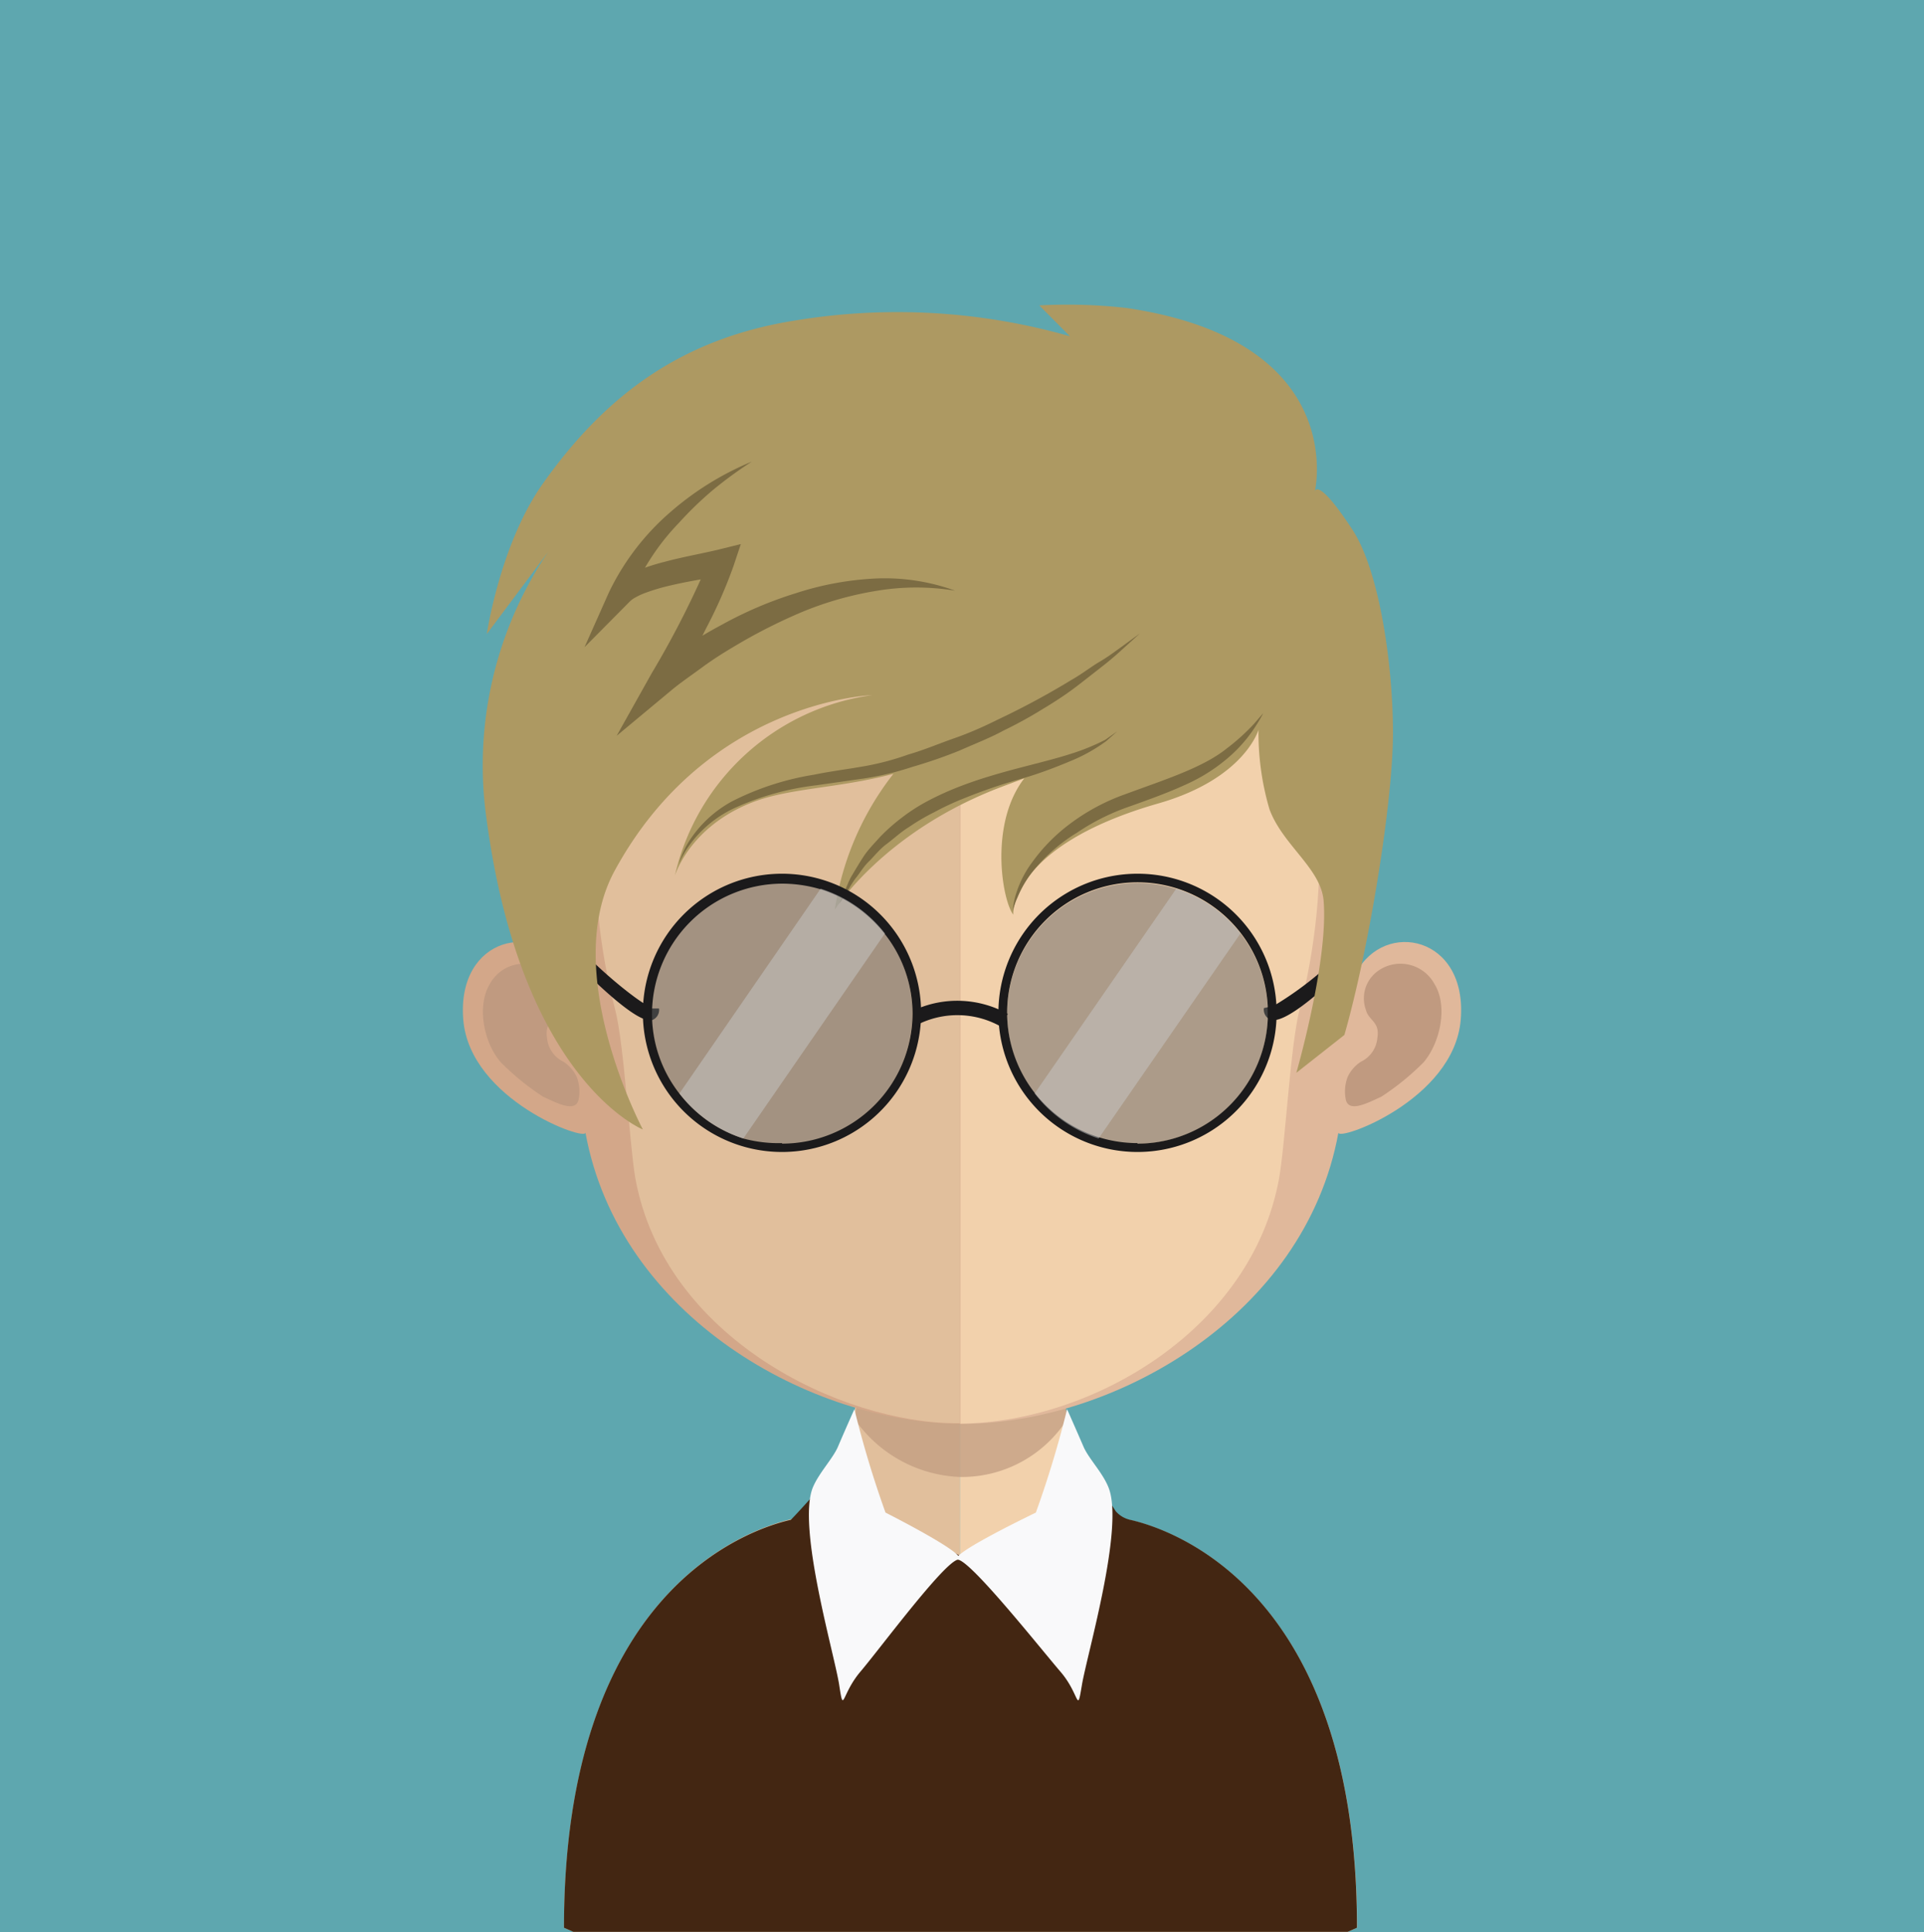 <svg xmlns="http://www.w3.org/2000/svg" viewBox="0 0 145.36 145.95"><defs><style>.cls-1{fill:#5ea7af;}.cls-2{fill:#e1bf9c;}.cls-3{fill:#f2d1ac;}.cls-4,.cls-6{fill:#c09a80;}.cls-4{opacity:0.7;}.cls-5{fill:#d3a789;}.cls-7{fill:#e0b89b;}.cls-8{fill:#432612;}.cls-9{fill:#1b1a1b;}.cls-10{fill:#f9f9fa;}.cls-11{fill:#ad9962;}.cls-12{fill:#7c6c43;}.cls-13{fill:#666766;}.cls-13,.cls-14{opacity:0.5;}.cls-14{fill:#c9c9c9;}</style></defs><title>Asset 206</title><g id="Layer_2" data-name="Layer 2"><g id="Layer_1-2" data-name="Layer 1"><rect class="cls-1" width="145.36" height="145.95"/><path class="cls-2" d="M72.52,92.22v53.71H43.33l-.72-.31c0-28.81,17.87-31,17.87-31,1.78,0,2.93-2.29,3.69-5.77.12-.53.22-1.09.31-1.68.16-1,.3-2,.4-3.11.06-.65.12-1.31.19-2,.26-3.29.34-6.88.34-10.27C65.41,91.84,69.34,92.22,72.52,92.22Z"/><path class="cls-3" d="M102.53,145.62s-.26.1-.69.31H72.52V92.22h.06c3.17,0,7.13-.38,7.13-.38,0,3.37.08,6.91.34,10.19.06.66.13,1.31.19,2,.12,1.12.24,2.19.41,3.19v0c.06.45.14.86.22,1.27.76,3.71,1.95,6.2,3.79,6.2C84.66,114.66,102.53,116.81,102.53,145.62Z"/><path class="cls-4" d="M80.65,107.17v0a9.44,9.44,0,0,1-8.09,4.4h0a10.16,10.16,0,0,1-8-4.38c.16-1,.3-2,.4-3.11.06-.65.12-1.31.19-2a31.65,31.65,0,0,0,7.37,1h.08a30,30,0,0,0,7.53-1c.06.66.13,1.31.19,2C80.36,105.1,80.48,106.17,80.65,107.17Z"/><path class="cls-5" d="M72.6,30.64c-30.92,0-31.1,25.88-29.72,42.82-2.12-4-8.39-2.77-7.88,3.56.49,6.09,9.36,9.24,9.23,8.53,2.54,13.94,17.09,22,28.37,22h.24V30.64Z"/><path class="cls-6" d="M37,74.34a2.93,2.93,0,0,1,4.47-.85,2.55,2.55,0,0,1,.72,2.81c-.21.81-1.07.87-.86,2.11a2.19,2.19,0,0,0,1.24,1.79,2.83,2.83,0,0,1,1,1.14,3.1,3.1,0,0,1,.14,1.74c-.24,1-1.69.21-2.67-.23a19.39,19.39,0,0,1-3.2-2.6C36.55,78.78,36,76,37,74.34Z"/><path class="cls-7" d="M72.75,30.64c30.93,0,31.1,25.88,29.73,42.82,2.12-4,8.4-2.77,7.88,3.56-.49,6.09-9.36,9.24-9.24,8.53-2.53,13.94-17.08,22-28.37,22h-.23V30.64Z"/><path class="cls-6" d="M108.38,74.34a2.92,2.92,0,0,0-4.46-.85,2.55,2.55,0,0,0-.72,2.81c.21.81,1.07.87.86,2.11a2.19,2.19,0,0,1-1.24,1.79,2.76,2.76,0,0,0-1,1.14,3.1,3.1,0,0,0-.14,1.74c.24,1,1.69.21,2.67-.23a19.39,19.39,0,0,0,3.2-2.6C108.81,78.78,109.41,76,108.38,74.34Z"/><path class="cls-2" d="M72.33,37.93c-10.17,0-17.62,3-22.13,8.79-6.29,8.15-6.05,20.59-3.73,29.52C47.18,79,47.54,86.33,48,89c2.19,12.07,15.52,18.51,24.29,18.51h.24V37.94Z"/><path class="cls-3" d="M94.42,46.73C89.94,40.94,82.58,38,72.57,37.94v69.6c10-.11,22-7.16,24.06-18.5.49-2.71.85-10.07,1.56-12.8C100.51,67.34,100.74,54.91,94.42,46.73Z"/><path class="cls-8" d="M85.41,114.81a2,2,0,0,1-1.12-.66,23.46,23.46,0,0,0-2.1-2.84c-.07-.08-.14-.14-.19-.21l-.31,1.76-9.12,4.67-9-4.35-.44-2.08a1.5,1.5,0,0,1-.13.11c-1.21,1.39-3.29,3.69-3.27,3.6-3.38.78-17.12,5.53-17.12,30.81l.71.31h58.5l.7-.31C102.53,120.34,88.79,115.59,85.41,114.81Z"/><path class="cls-9" d="M49.06,77.06c-1.7,0-7.52-6.37-7.55-6.45l.92-.6c1.84,2.56,5.87,5.75,6.62,6a.34.34,0,0,0-.23,0,.27.27,0,0,0-.14.17l1.11,0a.82.82,0,0,1-.63.91Z"/><path class="cls-9" d="M96.22,77.06h-.11a.81.81,0,0,1-.62-.91l.74-.17a25.52,25.52,0,0,0,6.87-6l-.57,2.2C102.5,72.29,97.91,77.06,96.22,77.06Z"/><path class="cls-10" d="M83.76,112.39c-.44-1.14-1.51-2.2-1.9-3.11-.65-1.5-1.24-2.83-1.24-2.83a77.26,77.26,0,0,1-2.36,7.81s-6.94,3.33-5.86,3.56,6.24,6.74,7.72,8.46,1.23,3.32,1.62,1S84.94,115.43,83.76,112.39Z"/><path class="cls-10" d="M66.9,114.26a77.66,77.66,0,0,1-2.35-7.81s-.6,1.33-1.24,2.83c-.39.91-1.46,2-1.91,3.11-1.18,3,1.64,12.56,2,14.88s.14.73,1.61-1,6.27-8.22,7.36-8.46S66.9,114.26,66.9,114.26Z"/><path class="cls-11" d="M101.57,78.18c1.89-6.61,3.67-17.69,3.67-22.8s-1-12.11-3-15.27c-2.7-4.15-2.9-3-2.9-3S102,25.78,85.15,23.27a39.39,39.39,0,0,0-6.63-.2l2.31,2.33A47.42,47.42,0,0,0,60.2,24.19C51.67,25.51,45.84,29.71,41,36.55c-3.23,4.58-4.22,11.34-4.22,11.34L43,39.57a28.75,28.75,0,0,0-6.24,22.31C39.4,81.66,48.57,85.32,48.57,85.32s-6.31-11.85-2.14-19.53c7-12.89,19.47-13.28,19.47-13.28A17.74,17.74,0,0,0,51,66.09c-.21.86.58-3.46,5.89-5.5,3.66-1.41,8.83-.9,14.71-3.59C77,54.55,86.5,47.7,86.5,47.7s-12.62,4.7-16.17,7.77a21.91,21.91,0,0,0-7.26,13.25s3.67-5.92,12.65-9.3c4.93-1.86,13.8-5.1,13.8-5.1S83,53.9,78.3,57.84c-3.75,3.16-2.69,10-1.75,11.25,0,0-.31-5.18,11-8.41,6.49-1.87,7.53-5.55,7.53-5.55a20.43,20.43,0,0,0,.83,6c1,2.71,3.89,4.47,4.09,6.91.38,4.53-2.06,13-2.06,13Z"/><path class="cls-12" d="M86.13,47.84,84.85,49c-.4.37-.9.81-1.5,1.28s-1.27,1-2,1.56-1.6,1.14-2.54,1.7a31.9,31.9,0,0,1-3,1.65c-1,.55-2.18,1-3.32,1.51a37.31,37.31,0,0,1-3.56,1.23,22.15,22.15,0,0,1-3.68.88l-3.58.51A20.79,20.79,0,0,0,55.58,61a8.77,8.77,0,0,0-3.43,2.76,7.77,7.77,0,0,0-.86,1.48A7.06,7.06,0,0,1,52,63.64a8.89,8.89,0,0,1,3.33-3.12,20.91,20.91,0,0,1,6.17-2c1.15-.24,2.36-.39,3.56-.6A20.27,20.27,0,0,0,68.61,57c1.19-.34,2.33-.83,3.48-1.23s2.25-.89,3.29-1.41a59.06,59.06,0,0,0,5.57-3c.81-.46,1.49-1,2.14-1.38s1.18-.79,1.63-1.11Z"/><path class="cls-12" d="M84.4,55.25l-.82.73A12.48,12.48,0,0,1,81,57.44c-1.12.47-2.46,1-3.89,1.4s-2.94.92-4.39,1.51a20.58,20.58,0,0,0-2.13,1,16,16,0,0,0-1.94,1.14c-.62.38-1.13.87-1.67,1.27s-.93.92-1.35,1.33-.69.9-1,1.27A9.07,9.07,0,0,0,64,67.37l-.6.92.42-1c.16-.31.29-.73.54-1.15s.54-.91.87-1.42.81-1,1.28-1.52a14.14,14.14,0,0,1,1.67-1.47,13.58,13.58,0,0,1,2-1.27,22.09,22.09,0,0,1,2.2-1c3.05-1.2,6.21-1.77,8.47-2.5a16.28,16.28,0,0,0,2.64-1.07Z"/><path class="cls-12" d="M95.44,53.87a10.34,10.34,0,0,1-.54.93A10.79,10.79,0,0,1,93.06,57a13,13,0,0,1-3.42,2.24c-1.36.63-2.84,1.16-4.3,1.68a16.89,16.89,0,0,0-4,2,12.74,12.74,0,0,0-3,2.54,8.15,8.15,0,0,0-1.47,2.34,5.69,5.69,0,0,0-.35,1,5.39,5.39,0,0,1,.18-1.07A8,8,0,0,1,78,65.11a13.38,13.38,0,0,1,2.88-2.91A15.62,15.62,0,0,1,85,60c2.94-1.09,5.87-2,7.68-3.46a15.78,15.78,0,0,0,2.06-1.86Z"/><path class="cls-12" d="M56.8,34.87A31.37,31.37,0,0,0,53.88,37a26.41,26.41,0,0,0-2.58,2.49,17.68,17.68,0,0,0-3.76,5.86l-1.49-.69a3,3,0,0,1,1-1,5.31,5.31,0,0,1,1.06-.54,16,16,0,0,1,2.1-.68c1.37-.37,2.81-.62,4.06-.92l1.7-.42-.55,1.65a36.14,36.14,0,0,1-2.06,4.69c-.75,1.5-1.57,3-2.44,4.4l-1.51-1.28a33.08,33.08,0,0,1,5.13-3.37,29.57,29.57,0,0,1,5.62-2.39,22.84,22.84,0,0,1,6-1.1,15.53,15.53,0,0,1,6,.92,18.07,18.07,0,0,0-5.87,0,25.34,25.34,0,0,0-5.6,1.57,40.88,40.88,0,0,0-5.2,2.63c-.83.49-1.64,1-2.44,1.59s-1.6,1.13-2.3,1.71l-4.16,3.46,2.65-4.73a70.07,70.07,0,0,0,4.4-8.68l1.15,1.24c-1.46.31-2.78.49-4.11.81a15.23,15.23,0,0,0-1.88.55,5.07,5.07,0,0,0-.81.37,1.81,1.81,0,0,0-.47.36l-3.36,3.39L46,44.76a18.7,18.7,0,0,1,4.56-6A22.42,22.42,0,0,1,56.8,34.87Z"/><path class="cls-13" d="M66.86,70.51A10,10,0,0,0,62,67.13h0a10.19,10.19,0,0,0-2.93-.44,9.86,9.86,0,0,0-9.85,9.85,9.71,9.71,0,0,0,2.07,6A9.89,9.89,0,0,0,56.14,86h0a10.13,10.13,0,0,0,2.93.43,9.86,9.86,0,0,0,9.85-9.85A9.72,9.72,0,0,0,66.86,70.51Z"/><path class="cls-9" d="M59.08,66a10.51,10.51,0,1,0,10.51,10.5A10.51,10.51,0,0,0,59.08,66Zm0,20.35A10.13,10.13,0,0,1,56.16,86h0a9.89,9.89,0,0,1-4.83-3.4,9.71,9.71,0,0,1-2.07-6,9.86,9.86,0,0,1,9.85-9.85,10.19,10.19,0,0,1,2.93.44h0a10,10,0,0,1,4.82,3.38,9.72,9.72,0,0,1,2.08,6A9.86,9.86,0,0,1,59.09,86.39Z"/><path class="cls-13" d="M85.94,66.7a9.85,9.85,0,1,0,9.85,9.84A9.86,9.86,0,0,0,85.94,66.7Z"/><path class="cls-9" d="M85.94,66a10.51,10.51,0,1,0,10.51,10.5A10.5,10.5,0,0,0,85.94,66Zm0,20.35a9.85,9.85,0,1,1,9.85-9.85A9.86,9.86,0,0,1,85.94,86.39Z"/><path class="cls-9" d="M75.53,77.5a6.68,6.68,0,0,0-6-.2l-.45-1a7.83,7.83,0,0,1,7.06.29Z"/><path class="cls-14" d="M66.86,70.51,56.16,86h0a9.89,9.89,0,0,1-4.83-3.4L62,67.13h0A10,10,0,0,1,66.86,70.51Z"/><path class="cls-14" d="M93.72,70.51,83,86h0a9.89,9.89,0,0,1-4.83-3.4L88.87,67.13h0A10.09,10.09,0,0,1,93.72,70.51Z"/></g></g></svg>